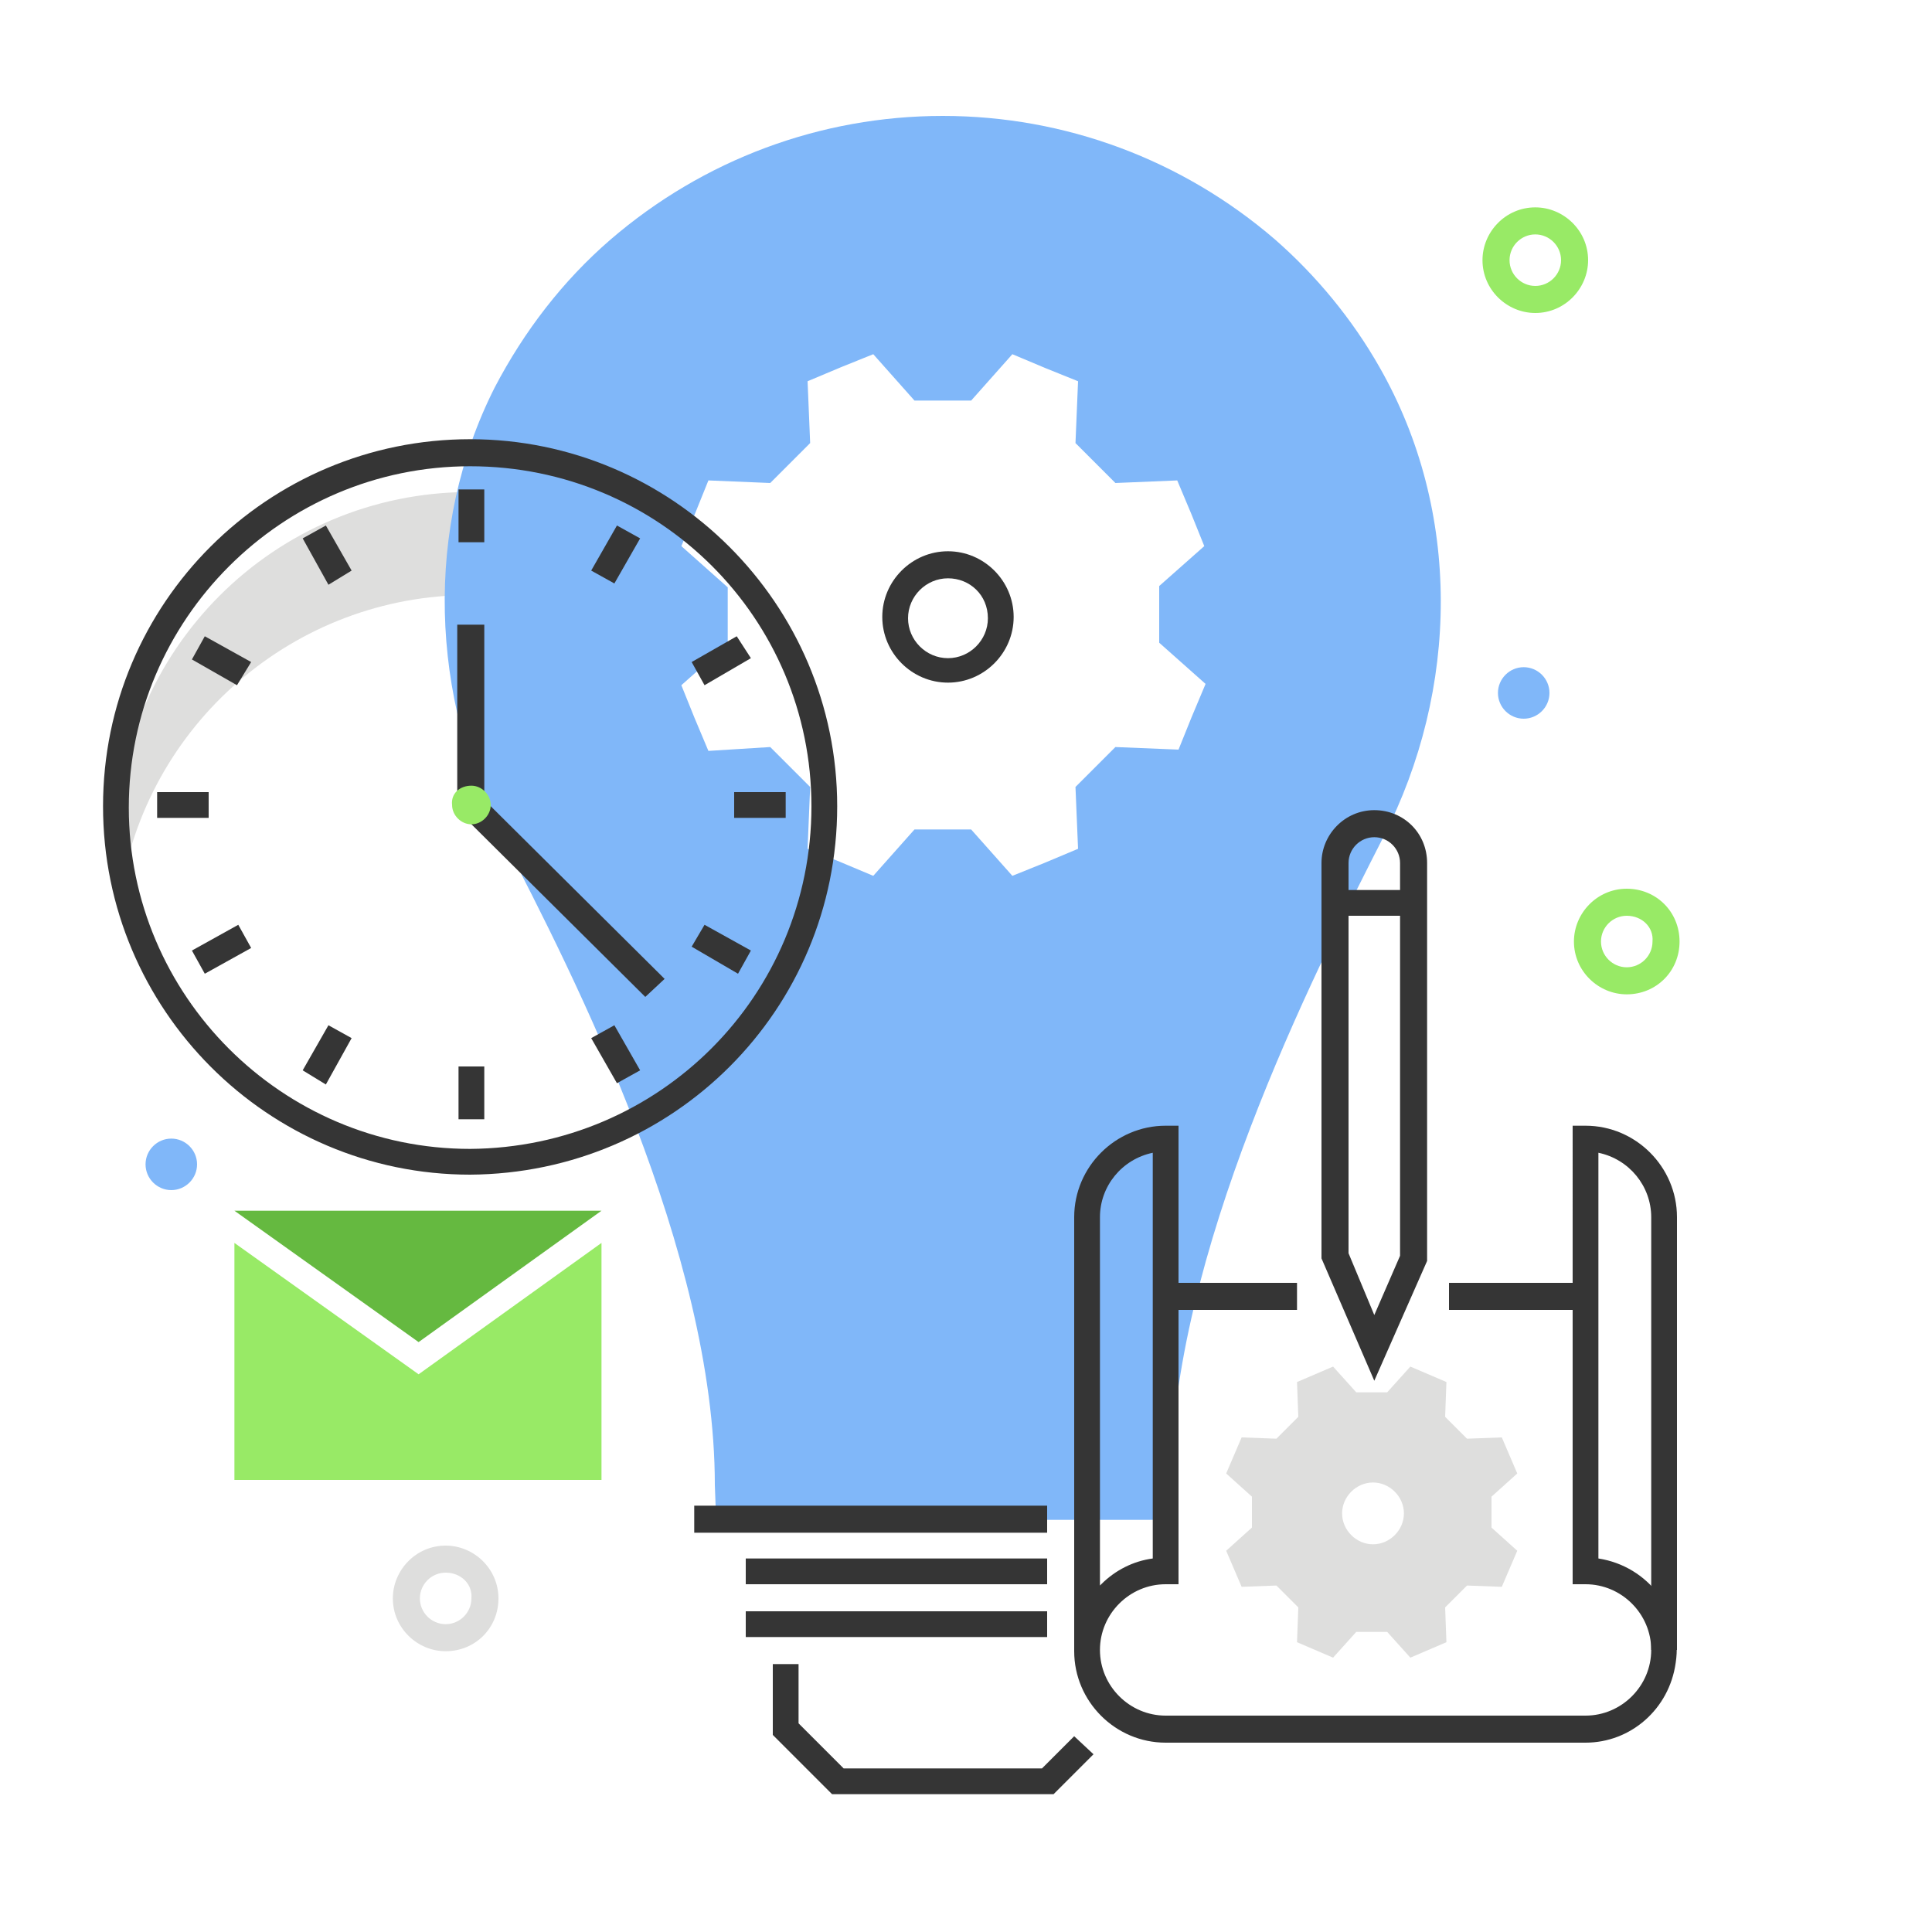 <?xml version="1.0" encoding="utf-8"?>
<!-- Generator: Adobe Illustrator 21.1.0, SVG Export Plug-In . SVG Version: 6.00 Build 0)  -->
<svg version="1.0" id="Layer_1" xmlns="http://www.w3.org/2000/svg" xmlns:xlink="http://www.w3.org/1999/xlink" x="0px" y="0px"
	 viewBox="0 0 150 150" style="enable-background:new 0 0 150 150;" xml:space="preserve">
<style type="text/css">
	.st0{fill:#DEDEDD;}
	.st1{fill:#80B7F9;}
	.st2{fill:#98EA66;}
	.st3{fill:#65B940;}
	.st4{fill:#353535;}
</style>
<g>
	<path class="st0" d="M36.5,46.2c13.8,0,15.2-8,0-8c-15.2,0-27.5,12.3-27.5,27.5c0,1.3,0.1,2.7,0.3,4C11.3,56.2,22.9,46.2,36.5,46.2
		"/>
	<path class="st1" d="M93.6,53.1c-1.1,2.6-1.1,2.6-2.1,5.1L86.6,58c-1.2,1.2-1.9,1.9-3.1,3.1l0.2,4.8c-2.6,1.1-2.6,1.1-5.1,2.1
		l-3.2-3.6H71l-3.2,3.6c-2.6-1.1-2.6-1.1-5.1-2.1l0.2-4.8c-1.2-1.2-1.9-1.9-3.1-3.1L55,58.3c-1.1-2.6-1.1-2.6-2.1-5.1l3.6-3.2v-4.4
		l-3.6-3.2c1.1-2.6,1.1-2.6,2.1-5.1l4.8,0.2c1.2-1.2,1.9-1.9,3.1-3.1l-0.2-4.8c2.6-1.1,2.6-1.1,5.1-2.1l3.2,3.6h4.4l3.2-3.6
		c2.6,1.1,2.6,1.1,5.1,2.1l-0.2,4.8c1.2,1.2,1.9,1.9,3.1,3.1l4.8-0.2c1.1,2.6,1.1,2.6,2.1,5.1L90,45.5v4.4L93.6,53.1L93.6,53.1z
		 M107.1,28.5c-2.1-3.7-4.9-7.1-8.1-9.9C91.8,12.4,82.7,9,73.2,9c-9.5,0-18.6,3.4-25.8,9.6c-3.7,3.2-6.7,7.1-9,11.5
		C32.9,41,33.4,54.1,39,65c5.6,10.8,16.5,32.2,16.5,50.3l0.1,2.7h35.2l0.1-2.7c0-17.8,11-39.5,16.5-50.3
		C113.3,53.5,113.5,39.7,107.1,28.5"/>
	<polygon class="st2" points="32.5,106.7 18.2,96.5 18.2,114.9 46.7,114.9 46.7,96.5 32.5,106.7 	"/>
	<polygon class="st3" points="18.2,94 32.5,104.2 46.7,94 18.2,94 	"/>
	<path class="st0" d="M106.6,119.9c-1.3,0-2.4-1.1-2.4-2.4c0-1.3,1.1-2.4,2.4-2.4s2.4,1.1,2.4,2.4
		C109,118.8,107.9,119.9,106.6,119.9L106.6,119.9z M115.8,116.2l2-1.8c-0.6-1.4-0.6-1.4-1.2-2.8l-2.7,0.1c-0.7-0.7-1-1-1.7-1.7
		l0.1-2.7c-1.4-0.6-1.4-0.6-2.8-1.2l-1.8,2h-2.4l-1.8-2c-1.4,0.6-1.4,0.6-2.8,1.2l0.1,2.7c-0.7,0.7-1,1-1.7,1.7l-2.7-0.1
		c-0.6,1.4-0.6,1.4-1.2,2.8l2,1.8v2.4l-2,1.8l1.2,2.8l2.7-0.1c0.7,0.7,1,1,1.7,1.7l-0.1,2.7c1.4,0.6,1.4,0.6,2.8,1.2l1.8-2h2.4
		l1.8,2c1.4-0.6,1.4-0.6,2.8-1.2l-0.1-2.7c0.7-0.7,1-1,1.7-1.7l2.7,0.1c0.6-1.4,0.6-1.4,1.2-2.8l-2-1.8V116.2L115.8,116.2z"/>
	<polygon class="st4" points="53.9,116.9 81.3,116.9 81.3,119 53.9,119 53.9,116.9 	"/>
	<polygon class="st4" points="81.8,139.3 64.6,139.3 60,134.7 60,129.2 62,129.2 62,133.8 65.5,137.3 80.9,137.3 83.4,134.8 
		84.9,136.2 81.8,139.3 	"/>
	<polygon class="st4" points="57.9,121 81.3,121 81.3,123 57.9,123 57.9,121 	"/>
	<polygon class="st4" points="57.9,125.1 81.3,125.1 81.3,127.1 57.9,127.1 57.9,125.1 	"/>
	<polygon class="st4" points="35.5,48.5 37.6,48.5 37.6,61.7 35.5,61.7 35.5,48.5 	"/>
	<polygon class="st4" points="35.8,63.2 37.3,61.8 51.6,76 50.1,77.4 35.8,63.2 	"/>
	<path class="st4" d="M36.5,36.2c-14.6,0-26.5,11.9-26.5,26.5c0,14.6,11.9,26.5,26.5,26.5C51.2,89.1,63,77.3,63,62.6
		C63,48,51.2,36.2,36.5,36.2 M36.5,91.2C20.8,91.2,8,78.4,8,62.6s12.8-28.5,28.5-28.5c15.7,0,28.5,12.8,28.5,28.5
		C65,78.4,52.3,91.1,36.5,91.2"/>
	<path class="st2" d="M36.6,61c0.8,0,1.5,0.7,1.5,1.5c0,0.8-0.7,1.5-1.5,1.5c-0.8,0-1.5-0.7-1.5-1.5C35,61.6,35.7,61,36.6,61"/>
	<polygon class="st4" points="12.2,61.5 16.2,61.5 16.2,63.5 12.2,63.5 12.2,61.5 	"/>
	<polygon class="st4" points="57,61.5 61,61.5 61,63.5 57,63.5 57,61.5 	"/>
	<polygon class="st4" points="35.6,38 37.6,38 37.6,42.1 35.6,42.1 35.6,38 	"/>
	<polygon class="st4" points="35.6,82.8 37.6,82.8 37.6,86.9 35.6,86.9 35.6,82.8 	"/>
	<polygon class="st4" points="14.9,73.8 18.5,71.8 19.5,73.6 15.9,75.6 14.9,73.8 	"/>
	<polygon class="st4" points="53.7,51.4 57.2,49.4 58.3,51.1 54.7,53.2 53.7,51.4 	"/>
	<polygon class="st4" points="23.5,41.8 25.3,40.8 27.3,44.3 25.5,45.4 23.5,41.8 	"/>
	<polygon class="st4" points="45.9,80.6 47.7,79.6 49.7,83.1 47.9,84.1 45.9,80.6 	"/>
	<polygon class="st4" points="23.5,83.1 25.5,79.6 27.3,80.6 25.3,84.2 23.5,83.1 	"/>
	<polygon class="st4" points="45.9,44.3 47.9,40.8 49.7,41.8 47.7,45.3 45.9,44.3 	"/>
	<polygon class="st4" points="14.9,51.2 15.9,49.4 19.5,51.4 18.4,53.2 14.9,51.2 	"/>
	<polygon class="st4" points="53.7,73.5 54.7,71.8 58.3,73.8 57.3,75.6 53.7,73.5 	"/>
	<path class="st4" d="M73.6,44.9c-1.7,0-3.1,1.4-3.1,3.1s1.4,3.1,3.1,3.1c1.7,0,3.1-1.4,3.1-3.1C76.7,46.2,75.3,44.9,73.6,44.9
		 M73.6,53c-2.8,0-5.1-2.3-5.1-5.1s2.3-5.1,5.1-5.1s5.1,2.3,5.1,5.1C78.7,50.7,76.4,53,73.6,53"/>
	<path class="st4" d="M89.5,89.5c-2.4,0.5-4.1,2.6-4.1,5v28.6l0.1-0.1c1.1-1.1,2.5-1.8,4-2V89.5L89.5,89.5z M123.1,135.3H90.5
		c-3.9,0-7.1-3.2-7.1-7.1V94.5c0-3.9,3.2-7.1,7.1-7.1h0h1l0,1V123h-1c-2.8,0-5.1,2.3-5.1,5.1c0,2.8,2.3,5.1,5.1,5.1h32.6
		c2.8,0,5.1-2.3,5.1-5.1c0-2.8-2.3-5.1-5.1-5.1h0h0h-1l0-1V87.4h1c3.9,0,7.1,3.2,7.1,7.1v0l-2,0c0-2.4-1.7-4.5-4.1-5v31.5
		c3.9,0.6,6.6,4.2,6,8.1C129.6,132.7,126.6,135.3,123.1,135.3L123.1,135.3z"/>
	<polygon class="st4" points="128.2,94.5 130.2,94.5 130.2,128.1 128.2,128.1 128.2,94.5 	"/>
	<polygon class="st4" points="90.5,99.6 100.7,99.6 100.7,101.7 90.5,101.7 90.5,99.6 	"/>
	<polygon class="st4" points="112.5,99.6 123.1,99.6 123.1,101.7 112.5,101.7 112.5,99.6 	"/>
	<path class="st4" d="M104.7,97.3l2,4.8l2-4.6V67c0-1.1-0.9-2-2-2c-1.1,0-2,0.9-2,2V97.3L104.7,97.3z M106.7,107.2l-4.1-9.5V67
		c0-2.2,1.8-4.1,4.1-4.1c2.3,0,4.1,1.8,4.1,4.1v0v30.9L106.7,107.2L106.7,107.2z"/>
	<polygon class="st4" points="103.7,69.1 109.8,69.1 109.8,71.1 103.7,71.1 103.7,69.1 	"/>
	<path class="st2" d="M119.2,18.2c-1.1,0-2,0.9-2,2c0,1.1,0.9,2,2,2c1.1,0,2-0.9,2-2C121.2,19.1,120.3,18.2,119.2,18.2 M119.2,24.3
		c-2.2,0-4.1-1.8-4.1-4.1c0-2.2,1.8-4.1,4.1-4.1c2.2,0,4.1,1.8,4.1,4.1C123.3,22.4,121.5,24.3,119.2,24.3"/>
	<path class="st0" d="M34.6,122.1c-1.1,0-2,0.9-2,2c0,1.1,0.9,2,2,2s2-0.9,2-2C36.7,123,35.8,122.1,34.6,122.1 M34.6,128.2
		c-2.2,0-4.1-1.8-4.1-4.1c0-2.2,1.8-4.1,4.1-4.1c2.2,0,4.1,1.8,4.1,4.1C38.7,126.4,36.9,128.2,34.6,128.2"/>
	<path class="st2" d="M126.3,71.1c-1.1,0-2,0.9-2,2c0,1.1,0.9,2,2,2s2-0.9,2-2C128.4,72,127.5,71.1,126.3,71.1 M126.3,77.2
		c-2.2,0-4.1-1.8-4.1-4.1c0-2.2,1.8-4.1,4.1-4.1s4.1,1.8,4.1,4.1C130.4,75.4,128.6,77.2,126.3,77.2"/>
	<path class="st1" d="M13.3,88.4c1.1,0,2,0.9,2,2s-0.9,2-2,2s-2-0.9-2-2S12.2,88.4,13.3,88.4"/>
	<path class="st1" d="M118.3,51.8c1.1,0,2,0.9,2,2s-0.9,2-2,2c-1.1,0-2-0.9-2-2S117.2,51.8,118.3,51.8"/>
</g>
</svg>
